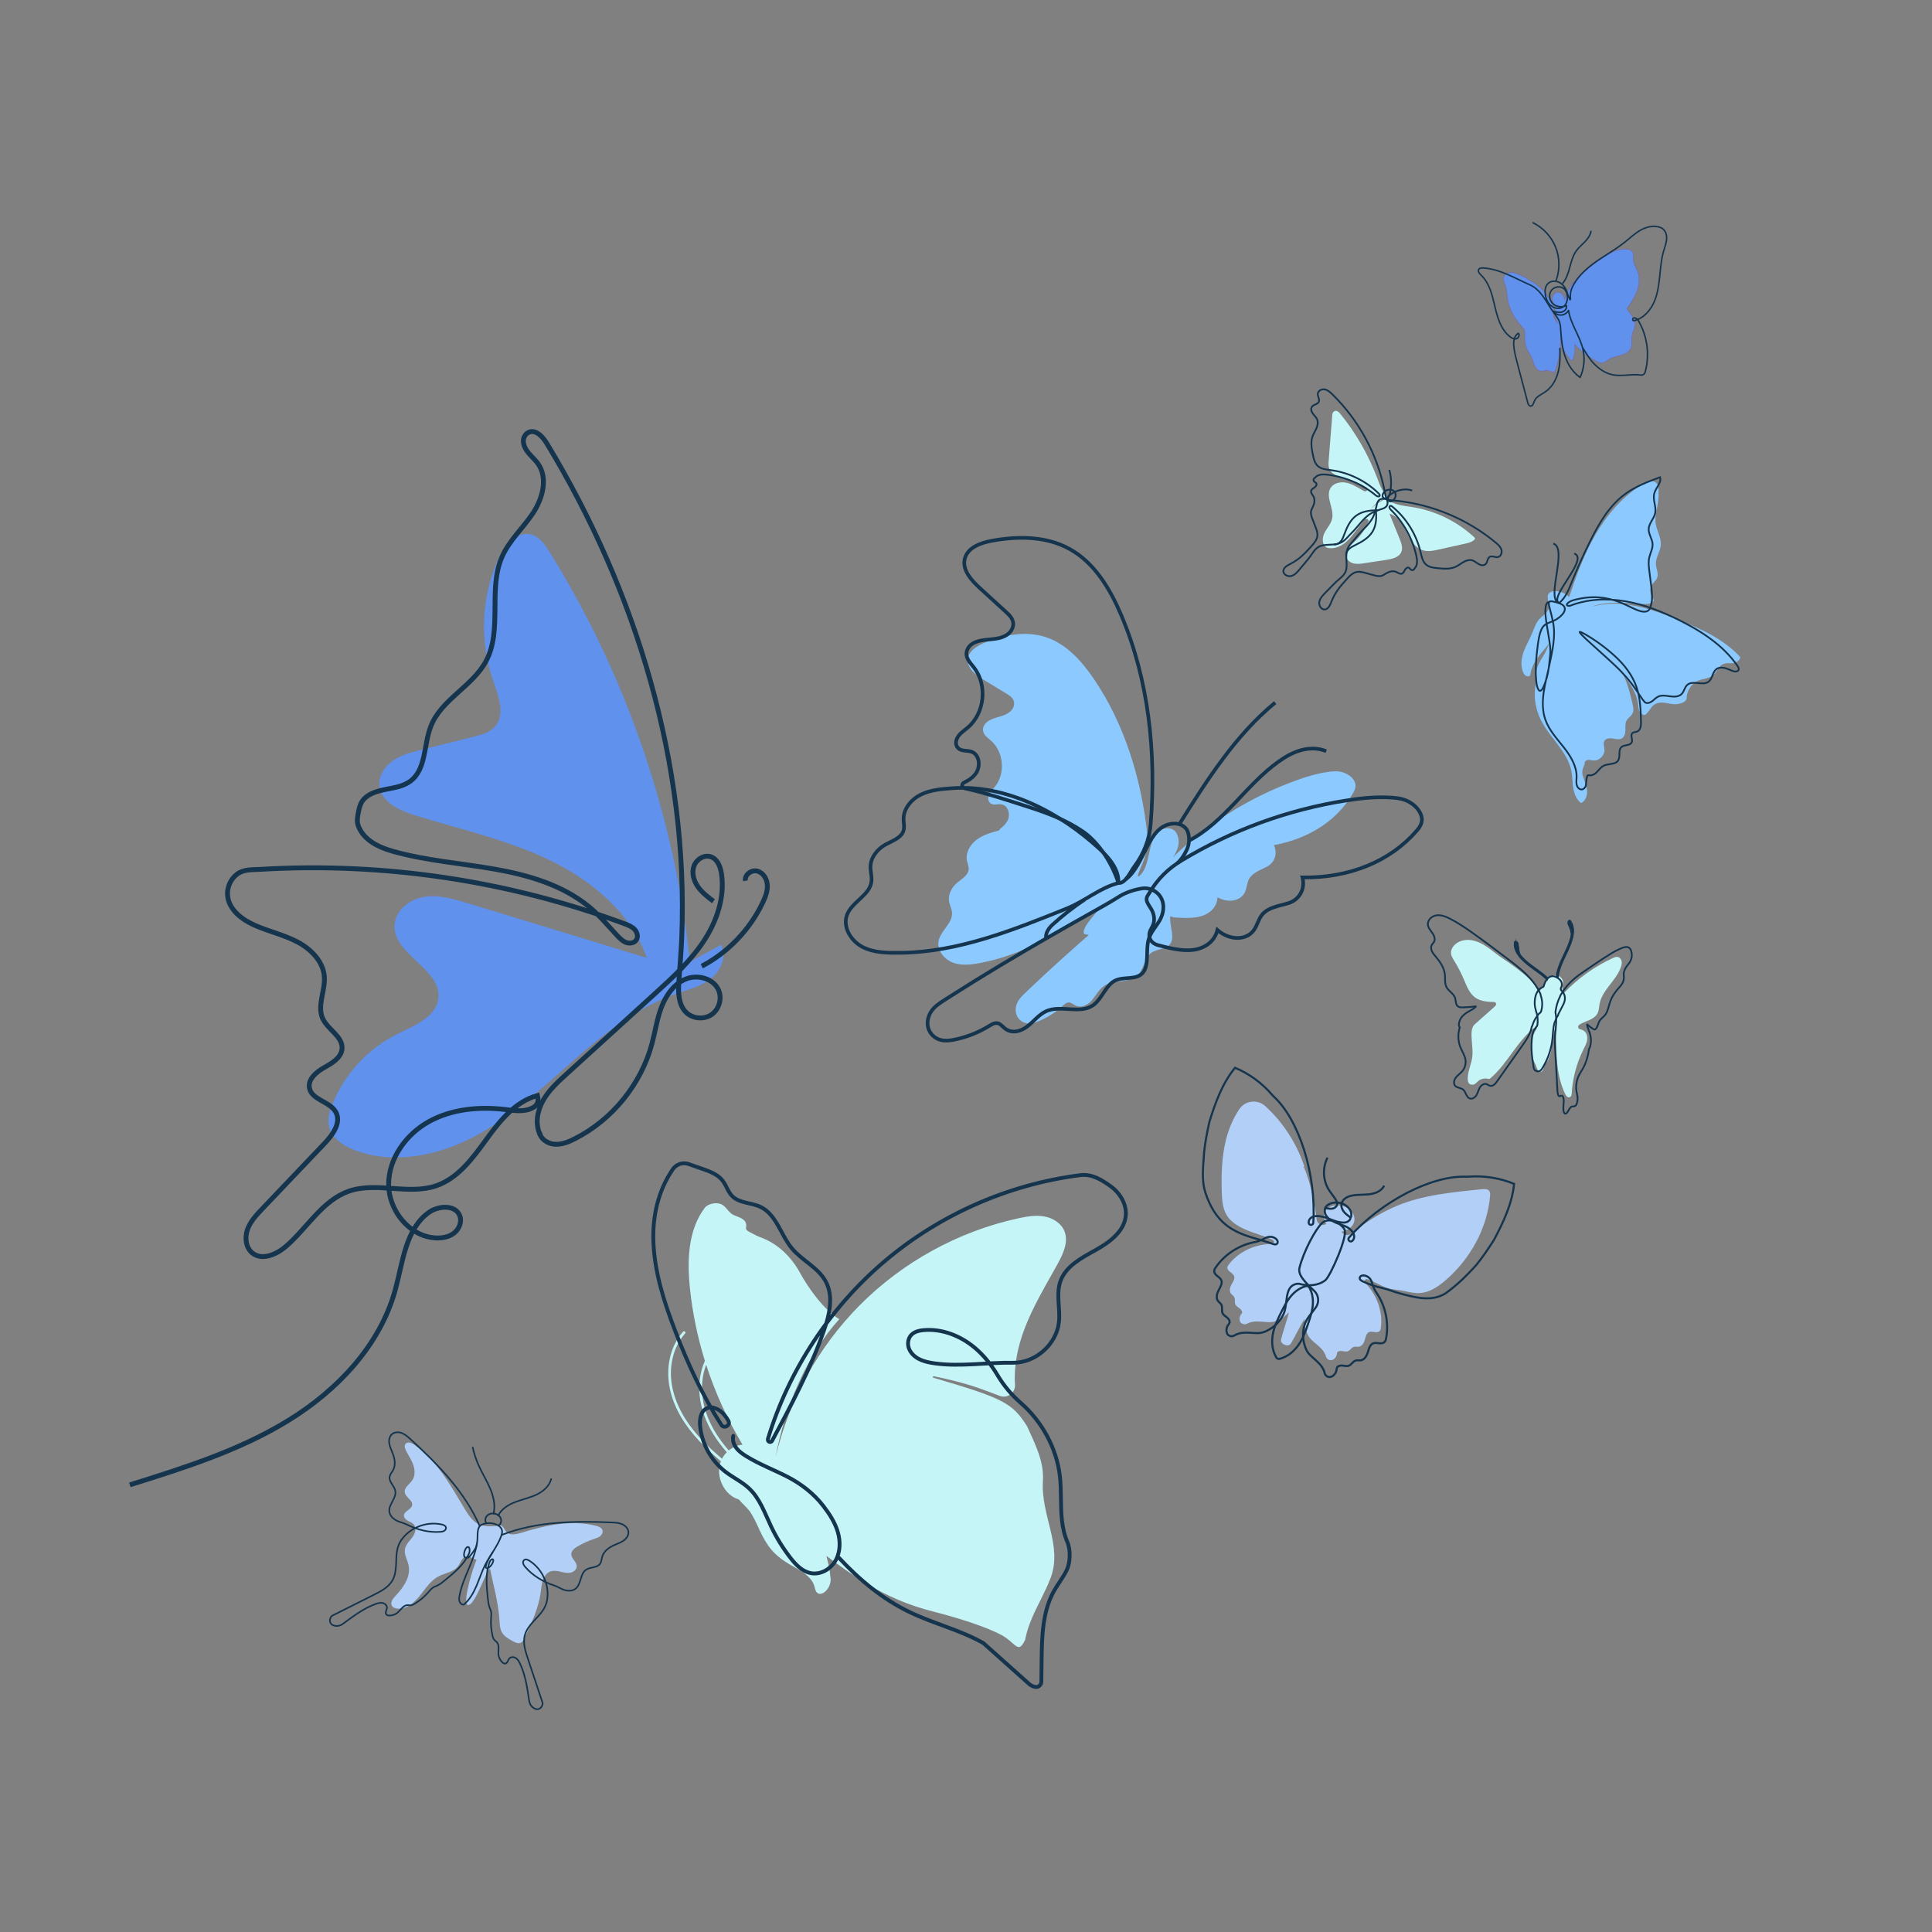 <?xml version="1.0" encoding="utf-8"?>
<!-- Generator: Adobe Illustrator 16.0.0, SVG Export Plug-In . SVG Version: 6.00 Build 0)  -->
<!DOCTYPE svg PUBLIC "-//W3C//DTD SVG 1.1//EN" "http://www.w3.org/Graphics/SVG/1.1/DTD/svg11.dtd">
<svg version="1.1" xmlns="http://www.w3.org/2000/svg" xmlns:xlink="http://www.w3.org/1999/xlink" x="0px" y="0px" width="1200px"
	 height="1200px" viewBox="0 0 1200 1200" enable-background="new 0 0 1200 1200" xml:space="preserve">
<rect x="0" y="0" width="1200" height="1200" fill="#808080" stroke="none"/>
<g id="Background">
</g>
<g id="Graphic_Elements">
	<g>
		<g>
			<path fill="#B2D0F7" d="M374.193,950.45c-0.502-1.625-2.366-2.344-4.016-2.757c-15.295-3.835-31.432-0.293-46.491,4.381
				c-3.118,0.969-7.036,1.789-9.217-0.641c-1.126-1.254-1.646-3.416-3.44-3.9c-0.07-0.019-0.143-0.037-0.215-0.057
				c-0.631-0.162-1.318-0.285-1.928-0.014c-0.244,0.109-0.481,0.243-0.715,0.388c-3.794,0.257-7.737,0.368-11.121-1.315
				c-3.723-1.854-6.113-5.552-8.267-9.109c-8.879-14.668-17.365-30.42-31.505-40.12c-1.643-1.127-4.135-2.059-5.388-0.509
				c-0.952,1.178-0.381,2.926,0.31,4.274c1.498,2.929,3.39,5.675,4.483,8.776c1.093,3.102,1.272,6.764-0.563,9.493
				c-1.733,2.579-5.237,4.605-4.709,7.669c0.536,3.105,5.169,4.84,4.546,7.93c-0.555,2.746-4.99,3.581-5.049,6.382
				c-0.03,1.464,1.248,2.614,2.537,3.31c1.289,0.694,2.752,1.199,3.683,2.33c1.823,2.219,0.689,5.61-1.026,7.912
				c-1.717,2.303-4.015,4.383-4.559,7.203c-0.664,3.447,1.507,6.741,2.229,10.177c1.471,6.998-3.155,13.761-8.091,18.937
				c-1.581,1.656-3.353,3.922-2.353,5.982c0.692,1.427,2.456,1.982,4.041,2.021c5.502,0.139,10.142-3.999,13.576-8.299
				c3.434-4.3,6.511-9.207,11.381-11.769c4.093-2.152,9.369-2.619,12.146-6.316c0.897-1.195,1.432-2.624,2.26-3.868
				c0.828-1.245,2.106-2.357,3.602-2.352c1.331,0.006,2.474,0.877,3.671,1.457c0.63,0.306,1.294,0.518,1.973,0.647
				c-2.203,5.808-4.075,11.778-5.387,17.845c-0.503,2.33-0.969,4.718-1.038,7.107c-0.022,0.802-0.167,2.814,0.861,3.164
				c4.751,1.613,13.132-26.174,14.019-21.979c2.23,10.561,5.245,21.229,5.831,32.007c0.13,2.396,0.286,4.886,1.452,6.982
				c1.478,2.658,4.305,4.224,6.989,5.652c1.497,0.797,3.293,1.604,4.813,0.852c1.067-0.528,1.651-1.68,2.164-2.754
				c4.383-9.196,8.822-18.58,10.184-28.675c0.339-2.513,0.489-5.079,1.327-7.472s2.514-4.653,4.924-5.441
				c1.947-0.637,4.066-0.235,6.061,0.235c1.994,0.47,4.053,1.009,6.065,0.628c2.014-0.381,3.964-1.999,3.962-4.047
				c-0.003-2.773-3.354-4.68-3.356-7.453c-0.002-2.127,1.951-3.682,3.776-4.773c3.209-1.919,6.631-3.48,10.184-4.646
				c1.358-0.445,2.771-0.851,3.897-1.73S374.615,951.816,374.193,950.45z"/>
			<g>
				<g>
					<g>
						<path fill="none" stroke="#15344D" stroke-width="0.987" stroke-linecap="round" stroke-miterlimit="10" d="M311.605,953.377
							c21.539-8.443,45.334-8.756,68.446-7.75c2.186,0.096,4.428,0.215,6.428,1.1c2,0.886,3.732,2.717,3.852,4.9
							c0.114,2.083-1.249,4.006-2.941,5.226c-1.692,1.219-3.703,1.893-5.615,2.727c-3.301,1.439-6.604,3.685-7.662,7.126
							c-0.479,1.561-0.485,3.322-1.449,4.64c-1.881,2.567-6.005,1.851-8.64,3.635c-3.796,2.569-2.927,8.985-6.551,11.792
							c-1.675,1.296-3.997,1.494-6.061,1.021c-1.445-0.331-2.796-0.953-4.106-1.657c-1.036-0.557-2.108-1.049-3.227-1.415
							c-6.702-2.195-13.175-6.048-17.751-11.347c-0.718-0.83-1.425-1.739-1.437-2.897c-0.007-0.579,0.22-1.154,0.671-1.519
							c0.951-0.768,2.229-0.219,3.203,0.396c7.277,4.581,11.78,13.25,11.343,21.839c-0.162,3.189-0.914,5.857-2.611,8.563
							c-1.698,2.705-4.014,4.953-6.164,7.313c-2.15,2.361-4.195,4.935-5.167,7.977c-1.707,5.346,0.23,10.727,2.002,16.051
							c2.922,8.779,5.844,17.558,8.766,26.337c0.341,1.024-0.154,2.156-0.838,3.034c-0.516,0.663-1.619,1.216-2.459,1.174
							c-0.812-0.04-1.586-0.371-2.264-0.818c-1.459-0.963-2.406-2.531-2.665-4.26c-1.181-7.874-2.292-15.93-5.669-23.157
							c-0.673-1.439-1.486-2.901-2.894-3.692c-0.693-0.39-1.506-0.541-2.29-0.406c-1.966,0.339-2.052,2.026-2.88,3.21
							c-0.587,0.84-1.74,1.002-2.534,0.354c-1.606-1.313-2.671-3.285-2.849-5.355c-0.228-2.664,0.77-5.839-1.149-7.701
							c-0.376-0.365-0.837-0.636-1.21-1.005c-0.755-0.749-1.075-1.821-1.322-2.855c-0.861-3.604-1.165-7.343-0.899-11.039
							c0.101-1.384,0.277-2.796-0.054-4.143c-0.205-0.837-0.6-1.613-0.9-2.421c-0.663-1.781-0.869-3.695-1.069-5.586
							c-0.793-7.497-1.551-15.309,1.059-22.381c0.271-0.734,0.636-1.367,1.296-1.786c0.194-0.124,0.428-0.229,0.65-0.168
							c0.452,0.122,0.477,0.756,0.359,1.209c-0.418,1.61-1.412,3.063-2.761,4.036c-0.49,0.354-1.223,0.625-1.647,0.195
							c-0.322-0.326-0.254-0.859-0.149-1.305c0.679-2.875,2.577-5.858,4.123-8.315"/>
						<path fill="none" stroke="#15344D" stroke-width="0.987" stroke-linecap="round" stroke-miterlimit="10" d="M297.891,947.705
							c-9.284-21.19-25.906-38.219-42.979-53.831c-1.613-1.476-3.285-2.976-5.326-3.761c-2.041-0.787-4.562-0.714-6.188,0.748
							c-1.551,1.394-1.944,3.718-1.607,5.776c0.337,2.058,1.284,3.955,2.049,5.896c1.32,3.351,2.072,7.273,0.391,10.457
							c-0.762,1.443-2.003,2.695-2.251,4.308c-0.481,3.146,2.943,5.552,3.549,8.677c0.872,4.499-4.275,8.427-3.691,12.973
							c0.27,2.101,1.773,3.881,3.569,5.004c1.257,0.786,2.651,1.3,4.077,1.727c1.127,0.338,2.232,0.748,3.283,1.278
							c6.295,3.179,13.599,5.023,20.58,4.506c1.095-0.081,2.237-0.226,3.063-1.036c0.414-0.406,0.66-0.974,0.598-1.55
							c-0.131-1.215-1.423-1.729-2.546-1.982c-8.389-1.897-17.698,1.06-23.455,7.448c-2.138,2.372-3.49,4.792-4.199,7.906
							c-0.709,3.113-0.657,6.341-0.803,9.53c-0.146,3.19-0.516,6.456-1.976,9.296c-2.567,4.99-7.739,7.431-12.755,9.948
							c-8.269,4.151-16.538,8.302-24.807,12.452c-0.965,0.484-1.414,1.635-1.551,2.74c-0.103,0.834,0.288,2.004,0.912,2.568
							c0.603,0.545,1.385,0.856,2.181,1.019c1.712,0.35,3.491-0.092,4.895-1.133c6.398-4.74,12.875-9.657,20.369-12.389
							c1.494-0.544,3.102-1.005,4.657-0.57c0.766,0.214,1.448,0.682,1.907,1.33c1.153,1.628,0.022,2.884-0.228,4.306
							c-0.178,1.01,0.524,1.939,1.544,2.041c2.064,0.205,4.211-0.438,5.799-1.779c2.043-1.725,3.579-4.677,6.253-4.64
							c0.524,0.007,1.042,0.142,1.566,0.143c1.063,0.004,2.048-0.529,2.953-1.087c3.156-1.943,6.011-4.374,8.434-7.18
							c0.907-1.049,1.778-2.174,2.965-2.895c0.736-0.446,1.563-0.718,2.347-1.077c1.728-0.792,3.225-2.002,4.702-3.198
							c5.857-4.747,11.911-9.742,15.06-16.592c0.461-1.004,0.594-2.111,0.373-3.193c-0.07-0.348-0.198-0.716-0.494-0.911
							c-0.329-0.218-0.785-0.152-1.113,0.064c-0.329,0.217-0.555,0.558-0.746,0.901c-0.529,0.947-0.879,1.996-1.023,3.071
							c-0.124,0.912-0.013,2.009,0.775,2.483c0.56,0.338,1.302,0.23,1.865-0.102s0.985-0.854,1.391-1.367
							c1.748-2.218,3.704-4.557,3.99-7.366"/>
						<path fill="none" stroke="#15344D" stroke-width="0.987" stroke-miterlimit="10" d="M288.078,996.669
							c3.616-3.044,5.998-7.3,7.861-11.644s3.292-8.879,5.43-13.095c3.098-6.11,7.652-11.488,9.962-17.938
							c0.372-1.039,0.688-2.145,0.511-3.234c-0.314-1.938-2.103-3.314-3.941-4.006c-2.75-1.033-5.9-0.954-8.596,0.215
							c-3.434,1.489-2.403,6.679-2.868,10.393c-1.477,11.782-8.863,22.095-11.036,33.77c-0.221,1.186-0.383,2.437,0.007,3.579
							C285.798,995.85,286.879,996.805,288.078,996.669z"/>
						<path fill="none" stroke="#15344D" stroke-width="0.987" stroke-linecap="round" stroke-miterlimit="10" d="M301.886,945.813
							c-0.838-1.408-0.421-3.355,0.762-4.489c1.184-1.134,2.972-1.496,4.58-1.181c1.614,0.317,3.143,1.346,3.774,2.864
							c0.633,1.519,0.171,3.5-1.228,4.366"/>
						<path fill="none" stroke="#15344D" stroke-width="0.987" stroke-linecap="round" stroke-miterlimit="10" d="M309.454,941.299
							c2.076-4.116,6.314-6.708,10.619-8.359c4.306-1.651,8.881-2.586,13.056-4.545c4.174-1.958,8.073-5.238,9.213-9.705"/>
						<path fill="none" stroke="#15344D" stroke-width="0.987" stroke-linecap="round" stroke-miterlimit="10" d="M306.563,940.168
							c1.229-5.149-0.01-10.597-2.059-15.478s-4.889-9.392-7.075-14.212c-1.658-3.656-2.936-7.485-3.806-11.405"/>
					</g>
				</g>
			</g>
		</g>
		<g>
			<path fill="#C5F5F7" d="M656.965,784.943c3.472-6.295,6.882-13.76,4.115-20.396c-2.062-4.946-7.235-8.063-12.512-8.992
				c-5.277-0.931-10.693-0.008-15.931,1.127c-37.246,8.067-72.034,27.157-98.846,54.239c-25.487,25.744-43.658,58.627-52.003,93.874
				c5.631-30.754,19.499-63.437,39.512-85.431c-9.42-5.548-19.297-19.41-24.532-29.008c-5.359-9.824-13.902-18.119-24.498-21.861
				c-1.489-0.525-3.794-1.66-5.155-2.462c-2.016-1.186-4.157-1.667-3.7-3.813c0.302-1.412,0.025-2.911-0.954-3.973
				c-2.188-2.374-5.533-2.559-8.016-4.317c-2.374-1.682-3.731-4.646-6.351-5.913c-3.011-1.456-8.355-0.472-10.365,2.201
				c-10.457,13.91-11.004,32.813-9.184,50.12c1.603,15.236,4.733,30.303,9.279,44.932c-2.986,6.692-3.978,14.213-3.26,21.502
				c0.843,8.552,4.022,16.712,8.497,24.004c2.444,3.984,5.282,7.717,8.357,11.234c-1.156,1.164-2.164,2.515-2.953,4.027
				c-8.646-7.318-16.873-15.29-22.906-24.937c-6.345-10.145-10.211-22.211-8.41-34.243c1.021-6.822,3.753-13.396,8.347-18.589
				c0.714-0.807-0.488-1.973-1.203-1.164c-8.457,9.56-10.801,23.093-8.256,35.356c2.559,12.327,9.601,23.23,18.059,32.355
				c4.249,4.585,8.893,8.777,13.671,12.803c-3.735,9.548,2.227,21.197,11.113,23.713c2.229,2.627,4.809,4.775,6.882,7.451
				c0.472,0.609,2.152,3.513,2.972,5.106c1.097,2.134,2.059,4.317,3.038,6.447c2.08,4.524,4.281,8.474,7.134,11.93
				c5.389,6.53,12.263,9.684,18.082,13.197c2.063,1.246,4.048,2.682,5.964,4.759c1.637,1.775,2.682,3.744,3.266,6.414
				c1.715,7.844,11.01,0.456,9.569-7.132c-0.008-0.038-0.015-0.076-0.022-0.114c-0.138-0.703-0.202-1.453-0.226-2.226
				c-0.012-0.347-0.047-0.698-0.112-1.056c-0.594-3.436-1.306-6.646-2.101-9.687c7.438,5.706,15.855,11.596,24.864,17.129
				c12.759,7.837,26.65,13.676,41.167,17.345c22.734,5.746,39.797,12.316,45.334,16.273c6.739,4.816,8.124,9.643,12.039,1.344l0,0
				c0.761-4.125,2.065-8.194,3.643-12.063c3.612-8.862,8.616-17.113,12.064-26.04c7.878-20.391-6.063-38.845-4.653-60.659
				c0.766-11.87-4.78-22.689-9.771-33.728c-0.013-0.023-0.025-0.047-0.038-0.07c-9.183-14.673-15.152-17.599-58.213-30.209
				c-0.598-0.175-0.381-1.07,0.229-0.946c7.584,1.544,18.503,4.072,28.261,7.483c4.831,1.688,9.172,3.426,12.815,4.764
				c4.762,1.748,9.717-2.012,9.367-7.072c-0.803-11.632,1.717-23.521,5.866-34.506C641.665,811.27,649.635,798.234,656.965,784.943z
				 M452.652,900.889c-5.351-6.11-9.986-12.971-13.001-20.539c-3.116-7.823-4.453-16.392-3.135-24.755
				c0.426-2.7,1.131-5.34,2.108-7.876c5.593,17.331,13.183,34.014,22.587,49.606C458.213,897.539,455.176,898.809,452.652,900.889z
				 M479.819,918.469c0.021-0.195,0.04-0.391,0.062-0.588c0.005,0.218,0.015,0.435,0.024,0.651
				C479.877,918.512,479.848,918.49,479.819,918.469z"/>
			<g>
				<g>
					<path fill="none" stroke="#15344D" stroke-width="2.374" stroke-linecap="round" stroke-miterlimit="10" d="M521.016,967.485
						c12.809,13.781,27.141,25.741,44.092,33.881c14.916,7.163,31.33,11.052,45.72,19.222l28.842,25.765
						c1.312,0.806,2.748,1.612,4.295,1.455c1.539-0.157,2.807-1.626,2.827-3.173l0.178-13.846
						c0.188-14.579,0.551-29.853,7.667-42.578c2.459-4.397,5.666-8.361,7.878-12.887c2.313-4.732,2.539-12.661,0.455-17.498
						c-1.96-4.549-3.004-9.587-3.482-14.534c-0.843-8.729-0.182-17.56-1.158-26.274c-1.951-17.414-11.089-34.137-24.384-45.708
						c-5.634-4.903-10.474-10.633-14.292-17.052c-3.866-6.501-8.586-12.46-14.382-17.288c-8.8-7.33-20.284-11.855-31.688-10.79
						c-3.73,0.349-7.738,1.455-9.152,5.641c-0.911,2.698-0.326,5.664,1.315,7.99c3.448,4.884,9.383,6.242,14.997,7.021
						c15.742,2.183,32.477-0.685,48.367-0.415c13.917,0.236,27.042-11.295,28.599-25.127c0.955-8.483-1.906-17.396,0.92-25.451
						c3.289-9.374,13.054-14.514,21.74-19.334s17.979-11.576,18.862-21.471c0.642-7.178-3.655-14.14-9.518-18.329
						c-5.863-4.189-11.696-7.692-18.845-6.782c-44.479,5.662-87.205,24.473-121.417,53.456
						c-34.045,28.842-59.538,67.653-72.493,110.35c-0.111,0.368-0.078,0.767,0.093,1.111l0.017,0.032
						c0.502,1.015,1.94,1.039,2.477,0.042c11.877-22.081,23.667-44.317,32.014-67.95c3.552-10.057,6.363-21.611,1.322-31.011
						c-4.655-8.681-14.701-12.974-20.998-20.55c-7-8.42-9.669-21.102-19.563-25.792c-5.739-2.721-13.14-2.209-17.587-6.742
						c-2.633-2.684-3.602-6.596-5.91-9.563c-3.024-3.888-7.937-5.697-12.586-7.324l-8.484-2.969
						c-3.656-1.279-7.706,0.07-9.894,3.268c-9.146,13.37-12.764,29.431-11.992,45.921c0.878,18.739,6.74,36.878,13.482,54.385
						c7.807,20.27,16.929,40.169,28.669,58.403c1.753,2.722,5.941,0.25,4.36-2.574c-0.768-1.37-1.664-2.66-2.682-3.834
						c-2.674-3.085-7.021-5.594-10.716-3.859c-3.807,1.785-4.56,6.869-4.144,11.053c1.105,11.118,6.998,21.678,15.88,28.457
						c4.759,3.632,10.313,6.22,14.658,10.339c6.632,6.287,9.677,15.336,13.601,23.589c3.26,6.856,7.263,13.36,11.915,19.359
						c3.344,4.313,7.432,8.604,12.797,9.599c6.031,1.117,12.322-2.545,15.325-7.894c3.002-5.349,3.069-11.985,1.307-17.86
						c-1.761-5.876-5.192-11.107-8.927-15.973c-5.835-7.603-13.766-13.768-22.291-18.143c-8.525-4.377-17.563-7.785-25.704-12.84
						c-2.253-1.399-4.47-2.958-6.067-5.074c-1.6-2.115-2.515-4.887-1.883-7.462"/>
				</g>
			</g>
		</g>
		<g>
			<path fill="#5F91ED" stroke="#806A99" stroke-width="0.393" stroke-miterlimit="10" d="M935.492,170.069
				c1.762-1.159,3.908-0.969,6.025-0.321c3.092,0.944,6.209,2.821,9.307,4.688c2.289,1.379,4.604,2.78,6.782,5.021
				c2.45,2.521,4.626,6.002,6.722,9.518c0.453,0.76,0.555,1.601,0.551,2.532c-0.004,0.933-0.189,1.76-0.172,2.701
				c0.029,1.558,0.624,3.229,1.37,4.493c0.528,0.895,0.874,1.307,1.341,1.794c-0.626-1.551-1.346-3.075-1.54-4.729
				c-0.202-1.721,0.181-3.494-0.218-5.18c-0.349-1.474-1.275-2.779-1.492-4.278c-0.264-1.837,0.691-3.791,2.305-4.71l0.976-0.217
				c1.851,0.145,3.547,1.506,4.089,3.281c0.115,0.377,0.18,0.762,0.221,1.152c1.252-3.365,2.722-6.652,4.846-9.533
				c2.406-3.266,5.563-5.889,8.686-8.477c4.229-3.504,8.485-7.027,13.266-9.73c3.274-1.852,6.877-3.326,10.639-3.4
				c1.143-0.021,2.316,0.094,3.346,0.591s1.898,1.429,2.087,2.557c0.135,0.802-0.076,1.616-0.131,2.427
				c-0.213,3.149,1.876,5.932,2.88,8.924c1.303,3.888,0.738,8.207-0.74,12.031c-1.477,3.824-3.811,7.247-6.123,10.632
				c1.372,1.284,2.367,3.356,3.423,4.912c1.055,1.556,1.767,3.414,1.63,5.288c-0.166,2.263-1.522,4.276-1.906,6.513
				c-0.433,2.526,0.39,5.25-0.59,7.618c-0.993,2.408-3.573,3.75-6.071,4.487c-2.499,0.736-5.161,1.092-7.398,2.427
				c-1.577,0.941-3.018,2.39-4.854,2.448c-1.297,0.042-2.496-0.637-3.607-1.309c-4.409-2.668-8.713-5.602-12.259-9.343
				c-0.241-0.254-0.479-0.514-0.712-0.777c0.266,2.84-0.035,5.729-0.852,8.465c-0.751,2.518-1.738,1.08-2.247,0.502
				c-2.313-2.629-4.079-5.754-4.952-9.145c-0.41-1.59-0.637-3.221-0.844-4.854c0.137,2.377,0.086,4.709-0.112,6.913
				c-0.417,4.626-1.447,8.752-2.614,12.665c-0.293,0.985-0.626,2.006-1.238,2.391c-0.868,0.545-2.007-0.326-3.043-0.685
				c-1.469-0.507-2.816,0.033-4.211,0.166s-3.025-0.269-4.271-2.177c-1.226-1.876-1.735-4.67-2.761-6.87
				c-0.907-1.948-2.191-3.371-3.007-5.415c-0.675-1.693-0.953-3.648-0.974-5.435c-0.017-1.458-0.164-3.221-0.102-4.71
				c0.027-0.643-0.202-1.269-0.635-1.745c-1.938-2.134-3.867-4.346-5.588-7.073c-1.932-3.063-3.604-6.883-4.271-10.912
				c-0.514-3.102-0.456-6.363-1.583-9.213c-0.291-0.734-0.654-1.42-0.854-2.207c-0.281-1.107-0.185-2.256,0.129-3.053
				S934.957,170.422,935.492,170.069z"/>
			<g>
				<g>
					<g>
						
							<path fill="none" stroke="#15344D" stroke-width="0.91" stroke-linecap="round" stroke-linejoin="round" stroke-miterlimit="10" d="
							M982.905,215.809c2.352,3.57,4.103,6.919,7.063,10.002c2.961,3.084,6.581,5.662,10.715,6.75
							c6.027,1.588,12.352-0.471,18.434,0.401c1.207,0.173,2.358-0.564,2.686-1.739c3.002-10.804,1.397-22.838-4.414-32.439
							c-0.52-0.852-2.671-2.141-3.211-0.711c-0.541,1.43,1.202,1.06,1.202,1.06c5.159-1.484,9.213-5.739,11.563-10.581
							c2.401-4.948,3.252-10.492,3.833-15.961c0.581-5.47,0.931-11.006,2.435-16.297c0.774-2.726,1.859-5.413,1.966-8.245
							s-1.033-5.577-3.649-6.666c-3.946-1.642-8.564-0.622-12.307,1.44c-3.743,2.063-6.858,5.072-10.207,7.728
							c-6.305,4.997-13.493,8.771-19.919,13.61c-5.023,3.784-9.688,8.438-12.431,14.016c-1.101,2.238-1.489,4.74-1.251,7.222
							c0.034,0.36,0.002,0.61-0.11,0.742c-0.283,0.328-0.668-1.323-0.904-1.687c-0.284-0.438-0.407-0.758-0.514-1.178
							c-0.715-2.828-2.046-5.649-4.428-7.333c-2.383-1.684-5.987-1.856-8.046,0.21c-1.72,1.727-1.952,4.453-1.569,6.859
							c0.428,2.688,1.578,5.378,3.729,7.048s5.422,2.043,7.578,0.38c1.813-1.398,2.485-3.878,2.356-6.164
							c-0.101-1.787-0.677-3.632-1.994-4.845c-2.215-2.039-6.17-1.477-7.943,0.957c-1.772,2.434-1.259,6.146,0.927,8.218
							c2.185,2.071,5.694,2.458,8.42,1.177c0.521,1.727-0.986,3.534-2.725,4.015s-3.582,0.014-5.324-0.453
							c1.078,1.533,2.977,2.451,4.848,2.342c1.87-0.109,3.649-1.242,4.541-2.891c1.277,8.572,7.088,15.857,8.974,24.316
							c1.285,5.764,0.644,11.941-1.801,17.317c-4.392-3.054-7.438-7.769-9.234-12.807s-2.428-10.416-2.733-15.756
							c-0.114-1.998-0.191-4.032-0.854-5.92c-0.843-2.395-2.558-4.359-4.045-6.417c-2.155-2.981-3.885-6.253-6.017-9.252
							c-2.132-3-4.76-5.786-8.126-7.272c-9.706-4.286-18.521-9.823-29.105-10.56c-1.049-0.072-2.313-0.01-2.854,0.893
							c-0.74,1.233,0.528,2.651,1.565,3.648c5.121,4.926,6.82,12.314,8.435,19.234c1.614,6.919,3.687,14.303,9.216,18.766
							c1.157,0.935,2.619,1.746,4.068,1.411c1.448-0.335,2.41-2.388,1.303-3.381c-2.765,1.558-3.131,5.373-2.762,8.524
							c0.416,3.555,1.336,7.029,2.254,10.49c2.113,7.976,4.228,15.951,6.342,23.927c0.258,0.972,0.722,2.132,1.721,2.242
							c1.433,0.157,1.909-1.799,2.443-3.137c1.104-2.77,4.246-3.985,6.714-5.659c4.108-2.786,6.732-7.383,7.995-12.184
							s1.288-9.836,1.089-14.795"/>
						
							<path fill="none" stroke="#15344D" stroke-width="0.91" stroke-linecap="round" stroke-linejoin="round" stroke-miterlimit="10" d="
							M966.581,174.022c2.372-6.602,2.228-14.072-0.398-20.577c-2.626-6.504-7.708-11.982-13.998-15.088"/>
						
							<path fill="none" stroke="#15344D" stroke-width="0.91" stroke-linecap="round" stroke-linejoin="round" stroke-miterlimit="10" d="
							M970.767,175.822c4.574-5.714,4.092-14.208,8.384-20.137c1.491-2.059,3.48-3.691,5.247-5.52
							c1.766-1.828,3.368-3.979,3.769-6.489"/>
					</g>
				</g>
			</g>
		</g>
		<g>
			<path fill="#5F91ED" d="M428.501,597.472c-9.306-90.028-39.372-177.846-87.197-254.686c-2.805-4.507-6.115-9.318-11.229-10.737
				c-8.976-2.49-16.748,6.695-20.57,15.189c-10.596,23.54-11.766,51.168-3.197,75.52c3.361,9.555,7.782,21.307,0.928,28.762
				c-3.243,3.527-8.17,4.851-12.818,6.013c-10.95,2.737-21.899,5.475-32.849,8.212c-6.048,1.512-12.238,3.087-17.384,6.605
				s-9.113,9.443-8.532,15.649c0.937,10.015,12.104,15.277,21.707,18.272c28.084,8.76,57.122,15.1,83.652,27.813
				c26.529,12.713,51.012,33.088,60.714,60.861c-37.067-11.314-74.136-22.629-111.203-33.943
				c-8.807-2.688-17.993-5.406-27.084-3.942c-9.092,1.465-18,8.468-18.397,17.667c-0.792,18.299,29.272,27.145,27.204,45.344
				c-1.329,11.699-14.839,16.919-25.396,22.135c-18.366,9.075-33.148,25.181-40.619,44.257c-1.564,3.994-2.835,8.31-2.073,12.53
				c1.365,7.579,8.738,12.522,15.926,15.287c23.978,9.227,51.555,3.722,74.295-8.234c22.74-11.957,41.732-29.784,61.069-46.7
				c19.337-16.917,39.846-33.436,64.095-41.923c7.552-2.644,15.596-4.581,21.901-9.506c6.305-4.924,10.288-14.067,6.443-21.084"/>
			<g>
				<g>
					<g>
						<path fill="none" stroke="#15344D" stroke-width="3.004" stroke-miterlimit="10" d="M334.99,703.115
							c0.696,4.332,5.162,7.285,9.538,7.596c4.376,0.312,8.626-1.435,12.538-3.421c23.257-11.81,41.106-33.811,47.869-59.003
							c2.048-7.629,3.135-15.542,5.974-22.914c2.84-7.371,7.829-14.401,15.169-17.324c7.339-2.922,17.129-0.314,20.254,6.94
							c2.275,5.28,0.289,12.048-4.479,15.261s-11.786,2.513-15.826-1.578c-4.704-4.766-4.823-12.284-4.379-18.965
							c0.616-9.252,1.424-17.953,1.794-27.218c4.305-107.458-28.081-215.285-83.899-307.209c-2.593-4.27-7.267-9.162-11.729-6.443
							c-2.159,1.315-3.101,3.93-2.628,6.413c1.077,5.654,5.958,8.5,8.975,12.766c6.358,8.988,2.886,21.705-3.229,30.861
							c-6.115,9.155-14.62,16.794-19.069,26.865c-8.924,20.199,0.429,45.392-9.964,64.876
							c-8.361,15.675-27.694,23.785-34.235,40.303c-4.594,11.6-2.797,26.889-12.829,34.307c-4.148,3.067-9.46,3.949-14.525,4.925
							c-1.038,0.2-2.074,0.41-3.103,0.653c-3.87,0.911-7.858,2.272-10.774,5.095c-2.799,2.707-3.421,6.364-4.097,10.035
							c-0.461,2.508-0.666,4.922,0.313,7.336c3.62,8.923,12.856,13.097,21.602,15.556c20.489,5.76,41.894,7.294,62.857,10.973
							s42.199,9.853,58.671,23.331c6.529,5.343,11.683,11.662,17.445,17.822c1.617,1.729,3.31,3.51,5.512,4.376
							s5.068,0.532,6.432-1.402c1.394-1.978,0.675-4.864-0.976-6.634c-1.651-1.769-3.999-2.683-6.267-3.526
							c-71.899-26.747-149.396-38.343-225.977-33.813c-5.147,0.305-10.475-0.14-14.613,2.938c-4.14,3.076-6.488,8.406-5.966,13.537
							c0.872,8.576,8.778,14.679,16.652,18.19c8.7,3.88,18.165,5.953,26.604,10.372c8.438,4.419,16.106,12.07,16.823,21.568
							c0.668,8.861-4.716,18.236-0.918,26.271c3.22,6.811,12.469,11.004,11.921,18.518c-0.407,5.598-6.153,8.976-11.049,11.722
							c-4.896,2.745-10.27,7.223-9.201,12.732c1.445,7.456,12.726,8.282,16.377,14.941c3.563,6.498-1.908,14.104-7.018,19.473
							c-12.855,13.505-25.711,27.009-38.565,40.514c-3.692,3.878-7.483,7.914-9.284,12.957c-1.802,5.042-1.067,11.403,3.16,14.689
							c6.069,4.719,14.983,0.758,20.798-4.271c13.24-11.452,22.57-28.551,39.118-34.263c17.173-5.928,36.802,2.532,54.011-3.292
							c13.577-4.595,22.7-17.012,31.123-28.609s18.072-23.787,31.92-27.489c1.2,4.742-0.726,7.147-5.388,8.628
							c-4.663,1.479-9.695,0.635-14.555,0.064c-16.129-1.893-33.129-0.4-47.356,7.428c-14.229,7.828-25.134,22.797-25.146,39.036
							s12.847,32.361,29.06,33.29c4.053,0.232,8.325-0.503,11.535-2.986c3.21-2.484,5.041-6.99,3.588-10.78
							c-2.691-7.021-13.295-6.389-19.371-1.96c-14.394,10.489-15.979,30.779-20.688,47.955c-9.43,34.386-35.724,62.184-66.06,80.919
							s-64.77,29.567-98.797,40.217"/>
						<path fill="none" stroke="#15344D" stroke-width="3.004" stroke-miterlimit="10" d="M335.493,704.824
							c-3.231-6.643-1.834-14.79,1.78-21.232c3.614-6.441,9.174-11.531,14.638-16.502c18.193-16.551,36.388-33.102,54.581-49.653
							c11.001-10.009,22.12-20.151,30.365-32.529c8.246-12.378,13.454-27.421,11.271-42.133c-0.631-4.256-2.348-8.974-6.362-10.522
							c-4.188-1.615-9.175,1.383-10.715,5.6c-1.54,4.216-0.225,9.051,2.32,12.748s6.181,6.479,9.754,9.195"/>
						<path fill="none" stroke="#15344D" stroke-width="3.004" stroke-miterlimit="10" d="M435.878,600.139
							c16.47-8.69,30-22.842,37.94-39.687c1.609-3.412,3.021-7.079,2.773-10.843c-0.246-3.765-2.572-7.627-6.228-8.557
							c-3.655-0.931-8.052,2.324-7.351,6.03"/>
					</g>
				</g>
			</g>
		</g>
		<g>
			<path fill="#C5F5F7" d="M915.572,333.608c-0.618-0.572-1.246-1.134-1.884-1.684c-2.568-2.216-5.292-4.251-8.142-6.091
				c-2.859-1.846-5.846-3.493-8.929-4.93c-3.071-1.43-6.238-2.649-9.472-3.644c-3.221-0.989-6.508-1.756-9.83-2.283
				c-5.586-0.886-11.689-1.293-15.979-5.026c-0.134-0.117-0.264-0.237-0.393-0.359c-3.553,2.066-7.334,3.574-9.63,7.135
				c0.05-0.116,0.107-0.231,0.179-0.348c2.387-3.965,6.477-5.568,10.309-7.797c-3.322-3.139-4.881-7.705-6.508-11.989
				c-5.428-14.285-13.178-27.722-22.851-39.617c-0.921-1.132-2.211-2.392-3.702-1.528c-0.721,0.417-1.161,1.188-1.227,2.022
				c-0.746,9.528-1.493,19.057-2.24,28.585c-0.134,1.705-0.258,3.479,0.365,5.086c1.487,3.832,6.243,4.96,10.208,6.045
				c4.483,1.226,8.799,3.088,12.786,5.5c1.506,0.911,0.237,3.166-1.318,2.343c-0.607-0.321-1.207-0.655-1.799-0.993
				c-3.087-1.757-6.201-3.658-9.684-4.285c-3.481-0.626-7.492,0.345-9.359,3.3c-3.439,5.442,2.271,12.661,0.961,18.99
				c-0.695,3.356-3.266,5.941-4.802,8.992c-1.535,3.052-1.554,7.59,1.541,9.155c3.57,0.959,7.409-0.256,10.383-2.372
				s5.239-5.052,7.46-7.944l5.24-6.824c1.074-1.399,2.999-0.564,2.781,0.915c-0.101,0.123-0.203,0.243-0.309,0.359
				c-0.025,0.124-0.064,0.252-0.122,0.384c-1.89,4.285-4.597,8.202-7.959,11.453c-1.502,1.452-3.147,2.795-4.298,4.54
				c-1.148,1.745-1.735,4.034-0.889,5.976c0.816,1.869,2.803,3.03,4.807,3.396c2.002,0.364,4.049,0.062,6.051-0.241
				c4.59-0.695,9.18-1.39,13.77-2.084c3.693-0.56,8.004-1.585,9.354-5.048c0.985-2.526-0.051-5.378-1.079-7.922
				c-2.115-5.229-4.229-10.46-6.344-15.689c5.109,1.364,8.111,6.554,10.502,11.277c2.391,4.725,5.284,9.939,10.352,11.46
				c3.122,0.938,6.447,0.239,9.604-0.463c5.567-1.239,11.135-2.479,16.703-3.717c0.412-0.092,0.823-0.188,1.232-0.293
				c1.592-0.414,3.269-0.995,4.408-2.227C916.442,334.453,916.188,334.179,915.572,333.608z"/>
			<g>
				<g>
					<g>
						<path fill="none" stroke="#15344D" stroke-width="1.081" stroke-miterlimit="10" d="M853.912,318.275
							c-1.759,6.613-7.641,10.414-11.849,15.811c-1.26,1.615-2.769,3.022-3.934,4.717c-1.042,1.517-1.67,3.184-1.848,5.016
							c-0.317,3.277,0.521,6.588-0.106,9.848c-0.75,3.898-4.447,5.792-7.225,8.628c-1.989,2.03-3.978,4.062-5.967,6.092
							c-1.553,1.585-3.181,3.313-3.555,5.501s1.199,4.828,3.412,4.657c2.237-0.173,3.311-2.743,4.124-4.834
							c0.948-2.436,2.189-4.756,3.671-6.909c1.73-2.518,3.781-4.796,5.825-7.066c1.767-1.963,3.73-4.04,6.329-4.508
							c1.746-0.314,3.525,0.154,5.237,0.619c1.997,0.542,3.994,1.084,5.991,1.626c1.813,0.493,3.739,0.643,5.328-0.36
							c1.16-0.732,2.333-1.472,3.633-1.912c1.299-0.441,2.756-0.561,4.029-0.049c1.244,0.5,2.476,1.596,3.737,1.139
							c0.984-0.356,1.4-1.48,1.919-2.391s1.633-1.773,2.524-1.224c0.393,0.242,0.601,0.695,0.941,1.007
							c0.826,0.758,2.165,0.458,2.471-0.62c1.961-1.885,1.711-5.054,1.128-7.71c-2.384-10.853-7.98-20.979-15.902-28.771
							c-0.663-0.651-1.278-1.905-0.448-2.322c0.493-0.247,1.061,0.116,1.485,0.467c8.598,7.106,14.802,17.061,17.396,27.91
							c0.701,2.936,1.289,6.185,3.604,8.123c1.908,1.598,4.549,1.908,7.025,2.152c3.786,0.373,7.78,0.714,11.239-0.869
							c1.725-0.79,3.208-2.016,4.857-2.95c1.65-0.936,3.613-1.581,5.437-1.06c1.472,0.421,2.628,1.533,3.951,2.302
							c1.324,0.77,3.145,1.14,4.291,0.126c1.34-1.186,1.079-3.663,2.626-4.561c1.493-0.866,3.39,0.465,5.082,0.117
							c1.863-0.384,2.728-2.757,2.182-4.58c-0.547-1.823-2.048-3.177-3.512-4.393c-17.576-14.608-39.576-23.82-62.317-26.093
							c-1.729-0.173-3.324-0.126-4.98-0.654c-1.656-0.527-3.618-0.863-5.008,0.182c-1.2,0.902-1.55,2.521-1.815,4
							C854.669,315.889,854.281,316.891,853.912,318.275z"/>
						<path fill="none" stroke="#15344D" stroke-width="1.081" stroke-miterlimit="10" d="M854.497,316.266
							c0.581,4.746,0.489,9.844-1.99,13.932c-2.352,3.876-6.488,6.268-10.552,8.278c-1.478,0.73-2.999,1.454-4.173,2.612
							c-1.173,1.158-1.951,2.863-1.554,4.463"/>
					</g>
					<g>
						<path fill="none" stroke="#15344D" stroke-width="1.081" stroke-miterlimit="10" d="M853.904,317.751
							c-6.397,2.426-9.578,8.665-14.516,13.402c-1.479,1.419-2.725,3.063-4.291,4.396c-1.402,1.191-2.996,1.986-4.8,2.351
							c-3.228,0.65-6.607,0.155-9.785,1.112c-3.802,1.145-5.308,5.015-7.846,8.068c-1.816,2.186-3.633,4.371-5.449,6.557
							c-1.419,1.707-2.972,3.504-5.109,4.1c-2.138,0.595-4.925-0.7-4.981-2.919c-0.057-2.243,2.391-3.573,4.387-4.597
							c2.326-1.192,4.508-2.663,6.498-4.357c2.327-1.979,4.385-4.252,6.435-6.517c1.772-1.958,3.638-4.124,3.837-6.757
							c0.134-1.769-0.514-3.491-1.15-5.146c-0.743-1.931-1.486-3.862-2.23-5.793c-0.675-1.754-1.021-3.654-0.185-5.338
							c0.61-1.229,1.226-2.472,1.53-3.809c0.306-1.338,0.276-2.799-0.363-4.014c-0.625-1.187-1.84-2.3-1.515-3.602
							c0.254-1.016,1.33-1.544,2.183-2.152c0.852-0.609,1.597-1.807,0.959-2.637c-0.281-0.365-0.753-0.527-1.098-0.834
							c-0.839-0.744-0.677-2.106,0.364-2.521c1.675-2.143,4.853-2.218,7.554-1.908c11.04,1.261,21.686,5.794,30.245,12.879
							c0.716,0.592,2.026,1.076,2.355,0.207c0.195-0.514-0.224-1.042-0.616-1.429c-7.947-7.827-18.483-12.981-29.541-14.452
							c-2.992-0.398-6.284-0.651-8.449-2.756c-1.783-1.734-2.362-4.329-2.858-6.768c-0.758-3.729-1.506-7.667-0.284-11.27
							c0.609-1.796,1.678-3.397,2.439-5.135c0.761-1.736,1.203-3.755,0.498-5.515c-0.57-1.421-1.794-2.458-2.694-3.696
							c-0.899-1.238-1.454-3.011-0.563-4.255c1.043-1.454,3.533-1.448,4.269-3.078c0.71-1.575-0.809-3.325-0.636-5.044
							c0.191-1.893,2.464-2.995,4.333-2.638s3.369,1.712,4.729,3.044c16.328,15.99,27.74,36.936,32.324,59.325
							c0.349,1.702,0.465,3.294,1.159,4.888c0.693,1.594,1.229,3.511,0.332,5c-0.775,1.285-2.352,1.799-3.794,2.214
							C856.201,316.755,855.244,317.243,853.904,317.751z"/>
						<path fill="none" stroke="#15344D" stroke-width="1.081" stroke-miterlimit="10" d="M855.856,316.977
							c-4.78-0.093-9.842,0.52-13.655,3.404c-3.615,2.734-5.572,7.095-7.156,11.342c-0.576,1.545-1.141,3.133-2.172,4.418
							c-1.033,1.285-2.649,2.233-4.282,2.002"/>
					</g>
					<path fill="none" stroke="#15344D" stroke-width="1.081" stroke-miterlimit="10" d="M862.904,291.859
						c1.185,3.969,1.436,8.437,0.73,13.006c-0.15,0.977-0.356,1.991-0.903,2.911c-0.546,0.921-1.514,1.729-2.443,1.771
						c-1.009,0.046-1.682-0.882-1.56-1.936c0.122-1.053,0.924-2.13,1.89-2.748c0.966-0.617,2.061-0.816,3.031-0.723
						c1.13,0.109,2.147,0.614,2.732,1.507s0.698,2.188,0.188,3.405c-0.414,0.988-1.266,1.91-2.234,2.258
						c-0.971,0.348-2.002,0.015-2.269-0.85c-0.236-0.765,0.144-1.775,0.767-2.535c0.623-0.759,1.454-1.307,2.282-1.766
						c3.988-2.214,8.466-2.768,11.98-1.481"/>
				</g>
			</g>
		</g>
		<g>
			<path fill="#8CC9FF" d="M985.76,490.973c-0.247-3.065-1.587-5.916-2.575-8.828s-0.039-4.863,1.116-7.713
				c-0.434-1.087,0.708-2.238,1.864-2.416s2.313,0.236,3.479,0.332c3.641,0.298,7.131-3.105,6.926-6.752
				c-0.104-1.859-0.979-3.88-0.01-5.47c1.014-1.66,3.382-1.734,5.298-1.398s4.052,0.843,5.679-0.224
				c1.633-1.07,2.024-3.281,2.027-5.234s-0.203-4.031,0.743-5.739c0.923-1.666,2.79-2.661,3.656-4.357
				c0.951-1.86,0.489-4.099,0.006-6.131c-1.47-6.18-2.964-12.428-5.86-18.08c14.381,17.769,6.157,21.649,12.516,25.034
				c1.162,0.618,2.564-1.182,3.467-2.351s1.648-2.495,2.742-3.464c1.977-1.751,4.687-1.984,7.083-1.684
				c2.396,0.302,4.724,1.045,7.176,0.898c2.451-0.146,6.485-1.3,6.524-3.898c0.068-4.459,3.086-9.013,7.117-10.736
				c3.074-1.314,6.65-1.158,9.276-3.396c2.31-1.968,3.411-5.45,6.053-6.792c1.877-0.953,3.959-0.52,5.964-0.66
				s4.753-1.612,4.921-3.744c-10.699-11.645-25.496-18.064-40.095-23.805c-9.979-3.923-20.14-7.674-30.934-8.979
				c-7.01-0.847-14.283-0.409-21.35,1.438c1.961-0.744,4.001-1.306,6.098-1.66c8.752-1.479,17.637-0.376,26.47,0.021
				c2.418,0.109,4.942-0.206,6.132-2.314c-1.491-2.646-3.021-5.789-1.828-8.582c0.904-2.116,3.191-3.443,3.937-5.621
				c0.888-2.595-0.698-5.342-0.876-8.078c-0.272-4.172,2.729-7.909,3.058-12.077c0.367-4.642-2.596-8.892-3.218-13.506
				c-0.523-3.874,0.627-7.748,1.263-11.604c0.585-3.551,0.733-7.172,0.446-10.759c-0.21-2.638-2.797-4.438-5.33-3.674
				c-2.063,0.622-4.023,1.503-5.911,2.708c-13.229,8.454-23.19,21.301-30.485,35.203c-5.669,10.805-9.847,22.297-13.678,33.899
				c-2.271-2.245-5.565-3.632-8.721-3.604c-1.509,0.014-3.071,0.386-3.932,1.436c-1.819,2.217,0.426,5.689,0.104,8.559
				c-0.364,3.247-3.831,5.022-6.016,7.435c-2.195,2.423-3.142,5.627-4.393,8.613c-1.615,3.856-3.802,7.459-5.239,11.389
				c-1.437,3.932-2.089,8.349-0.567,12.558c0.369,1.023,0.938,2.101,1.972,2.657s2.574,0.228,2.678-0.799
				c0.726-7.174,6.682-13.164,11.597-19.199c-0.53,1.266-0.977,2.575-1.539,3.827c-1.356,3.022-3.393,5.696-4.834,8.68
				s-2.256,6.526-1.002,9.594c-2.571,7.417-1.665,16.003,1.367,23.243c5.067,12.102,17.311,20.775,19.874,33.642
				c0.702,3.522,0.616,7.159,1.192,10.704c0.576,3.546,1.969,7.188,4.873,9.301C984.836,497.49,986.006,494.037,985.76,490.973z"/>
			<g>
				<g>
					<g>
						<g>
							<path fill="#15344D" stroke="#15344D" stroke-width="1.081" stroke-miterlimit="10" d="M1017.641,443.622"/>
						</g>
					</g>
					<g>
						<path fill="none" stroke="#15344D" stroke-width="1.081" stroke-miterlimit="10" d="M968.471,374.486
							c4.07-3.378,5.814-8.111,7.801-13.015c3.442-8.503,7.209-16.875,11.287-25.092c5.485-11.054,11.835-22.175,21.773-29.489
							c6.502-4.786,14.178-7.663,21.744-10.482c0.577,1.869-0.147,3.328-1.08,5.048c-0.932,1.72-2.108,3.354-2.557,5.257
							c-0.933,3.955,1.467,8.111,0.608,12.082c-0.747,3.455-3.854,6.189-4.023,9.721c-0.155,3.251,2.25,6.141,2.427,9.391
							c0.156,2.879-1.442,5.533-2.077,8.346c-0.65,2.881-0.278,5.882,0.097,8.811c0.314,2.458,0.629,4.916,0.944,7.373
							c0.235,1.839,0.472,3.68,0.575,5.53c0.115,2.054,0.295,4.153-0.142,6.163c-0.737,3.398-1.164,5.979-4.919,5.814
							c-7.758-0.336-19.393-13.628-43.158-7.313c-3.701,0.887-6.687,3.768-2.779,3.702c10.909-4.336,23.088-4.852,34.658-2.863
							c11.569,1.987,22.604,6.381,33.121,11.596c13.975,6.93,27.575,15.709,36.429,28.551c0.49,0.711,0.985,1.575,0.698,2.39
							c-0.451,1.276-2.277,1.231-3.559,0.792c-1.714-0.59-3.337-1.448-5.096-1.883c-1.76-0.434-3.767-0.381-5.207,0.719
							c-2.407,1.84-2.313,5.757-4.666,7.665c-3.613,2.929-9.904-0.999-13.371,2.101c-1.664,1.487-1.929,4.07-3.501,5.654
							c-1.804,1.816-4.721,1.785-7.256,1.43s-5.265-0.882-7.542,0.287c-1.434,0.736-2.477,2.054-3.806,2.965
							c-1.329,0.91-3.409,1.434-4.457,0.21c-3.62-4.224-6.598-11.493-18.01-22.33c-11.411-10.837-29.644-25.763-19.141-19.813
							c6.782,3.843,13.101,8.53,18.851,13.795c5.75,5.264,10.695,11.609,13.27,18.968c2.413,6.902,2.643,14.348,2.849,21.656
							c0.065,2.349-0.216,5.267-2.395,6.15c-1.009,0.409-2.287,0.281-3.036,1.07c-1.322,1.392,0.434,3.792-0.301,5.565
							c-0.935,2.256-4.566,1.398-6.406,3.003c-2.195,1.917-0.482,5.814-2.037,8.28c-1.785,2.832-6.214,1.822-9.177,3.382
							c-1.791,0.942-2.911,2.768-4.368,4.173c-1.231,1.187-3.078,2.084-4.637,1.656c-0.474-0.129-0.961,0.16-1.081,0.637l0,0
							c-0.458,1.807-0.689,3.657-0.784,5.518c-0.058,1.146-1.425,2.669-2.593,2.702c-1.537,0.043-2.768-1.396-3.133-2.89
							c-0.365-1.493-0.109-3.058-0.058-4.594c0.231-6.896-3.667-13.226-7.926-18.654c-4.26-5.43-9.127-10.628-11.434-17.131
							c-1.891-5.33-1.903-11.162-1.128-16.764s2.308-11.067,3.449-16.606c1.839-8.927,4.212-18.234,2.443-27.176
							c-2.481-12.548-5.636-14.733,3.155-12.1c8.791,2.633,1.674,9.237-3.014,11.246c-6.119,2.622-8.373,1.397-10.301,20.428
							c-1.928,19.031,1.098,27.788,4.297,20.272s3.199-12.153,4.113-20.292s-6.91-31.301-0.545-32.356"/>
						<path fill="none" stroke="#15344D" stroke-width="1.081" stroke-miterlimit="10" d="M977.801,343.825
							c9.455,3.228-16.374,27.311-9.316,30.836"/>
						<path fill="none" stroke="#15344D" stroke-width="1.081" stroke-miterlimit="10" d="M964.785,337.624
							c9.025,2.834-4.188,33.149,2.939,36.555"/>
					</g>
				</g>
			</g>
		</g>
		<g>
			<path fill="#8CC9FF" d="M612.122,398.945c11.766-4.654,25.002-7.173,37.061-3.342c13.033,4.141,22.765,15.018,30.417,26.352
				c18.931,28.035,29.002,61.221,32.889,94.938c0.844,7.315-0.501,14.701-3.692,21.338c-0.015,0.03-0.029,0.061-0.044,0.091
				c-0.655,1.372-1.25,3.324-2.012,5.082c0.103,0.376,0.187,0.759,0.254,1.149c9.058-6.161,4.489-26.893,16.083-29.834
				c3.898-0.988,6.557,0.891,7.413,2.349c1.512,2.577,1.984,5.661,1.288,8.567c-0.582,2.425-1.854,4.738-3.067,6.962
				c1.361-1.612,2.827-3.143,4.428-4.59c21.062-19.05,45.054-33.432,71.174-43.01c6.816-2.499,13.839-4.693,21.503-5.667
				c3.127-0.397,6.507-0.574,10.159,1.117c1.655,0.767,3.23,1.92,4.353,3.354c2.671,3.415,1.504,6.289,0.167,8.643
				c-9.485,16.712-27.09,28.475-49.258,32.47c2.559,5.57,0.197,10.887-4.061,13.229c-4.283,2.354-9.605,3.864-11.684,8.438
				c-0.99,2.178-1.139,4.878-2.058,7.135c-2.38,5.847-10.358,7.532-17.212,3.614c-0.267,5.841-4.461,9.871-9.587,11.54
				c-5.146,1.675-11.122,1.336-16.977,0.983l-0.979-0.15c-0.588-0.127-1.189-0.382-1.747-0.727
				c-0.051,0.362-0.101,0.726-0.118,1.103c-0.251,5.125,2.702,11.494,0.376,15.629c-2.338,4.155-8.553,3.396-12.248,6.205
				c-4.04,3.071-4.472,9.882-8.114,13.614c-5.295,5.428-15.276,2.628-21.426,7.083c-3.019,2.188-4.827,5.913-7.37,8.806
				c-2.559,2.911-6.531,4.987-10.372,2.974c-1.115-0.585-2.173-1.494-3.333-1.705c-1.672-0.303-3.014,0.917-4.214,2.018
				c-4.356,3.996-9.343,7.209-14.758,9.496c-2.209,0.934-4.551,1.72-7.027,1.465c-2.475-0.254-5.114-1.73-6.479-4.307
				c-1.414-2.666-1.177-5.957-0.065-8.42c1.105-2.449,2.95-4.254,4.759-5.991c0.819-0.788,1.638-1.572,2.457-2.354
				c3.441-3.283,6.88-6.513,10.313-9.692c3.408-3.157,6.812-6.267,10.207-9.333c3.37-3.045,6.734-6.048,10.087-9.013
				c2.24-1.98,4.469-3.922,6.699-5.871c-0.729-0.108-1.465-0.23-2.213-0.383c-2.451-0.499,0.137-5.133,1.63-7.141
				c3.152-4.236,6.634-8.209,10.24-12.065c-0.22,0.149-0.435,0.303-0.659,0.449c-22.925,14.937-46.893,30.445-73.683,36.008
				c-6.097,1.266-12.485,2.523-18.467,0.792c-5.98-1.73-11.288-7.508-10.231-13.644c1.135-6.595,8.867-11.181,8.381-17.855
				c-0.173-2.378-1.42-4.552-1.816-6.904c-0.73-4.331,1.585-8.745,4.935-11.586c2.948-2.5,7.065-4.684,7.259-8.545
				c0.087-1.738-0.708-3.386-1.061-5.091c-1.025-4.972,1.9-10.09,5.961-13.139c4.06-3.047,9.086-4.449,13.982-5.789
				c0.041-0.012,0.082-0.021,0.123-0.031c0.035-0.365,0.197-0.723,0.545-0.982c2.033-1.518,3.818-3.286,4.816-5.586
				c1.599-3.68-0.06-9.002-4.025-9.61c-2.464-0.378-5.262,1.068-7.211-0.972c-0.854-0.893-1.141-2.171-0.951-3.392
				c0.432-2.765,2.502-4.565,4.145-6.612c6.629-8.268,5.427-21.707-2.566-28.666c-2.27-1.975-5.186-3.782-4.868-7.207
				c0.164-1.766,1.186-3.319,2.599-4.391c4.398-3.336,10.425-2.787,14.541-6.631c1.245-1.163,2.089-2.729,2.187-4.43
				c0.189-3.306-2.352-4.957-4.695-6.384c-4.747-2.89-9.494-5.779-14.242-8.669c-4.774-2.906-10.172-6.934-9.819-12.512
				C601.479,404.3,607.077,400.941,612.122,398.945z"/>
			<g>
				<g>
					<path fill="none" stroke="#15344D" stroke-width="2.26" stroke-miterlimit="10" d="M704.674,538.027
						c5.737-7.68,9.304-16.781,10.056-26.339c3.468-44.051-1.099-88.97-18.272-129.524c-6.943-16.395-16.655-32.727-32.272-41.276
						c-14.448-7.911-31.99-8.005-48.187-5.001c-6.944,1.289-14.937,4.18-16.727,11.012c-1.846,7.039,4.042,13.535,9.416,18.442
						c5.343,4.88,10.686,9.759,16.028,14.639c2.638,2.409,5.471,5.154,4.402,9.33c-0.551,2.149-2.021,3.938-3.902,5.113
						c-6.221,3.882-13.783,1.673-20.236,4.834c-2.073,1.016-3.768,2.745-4.418,4.96c-1.263,4.298,2.011,7.335,4.416,10.427
						c8.472,10.89,6.647,28.362-3.893,37.267c-2.609,2.205-5.705,3.987-6.947,7.412c-0.549,1.512-0.501,3.217,0.366,4.571
						c1.979,3.094,5.917,1.945,8.969,3.044c4.916,1.77,5.703,8.984,2.74,13.287c-1.851,2.688-4.574,4.502-7.55,5.932
						c-1.572,0.756-1.3,3.088,0.403,3.461c13.524,2.961,26.311,7.285,39.639,11.557c11.795,3.781,23.535,8.213,33.771,15.188
						c10.237,6.975,18.446,20.273,22.188,32.082c4.369,0.478,7.31-6.782,9.932-10.311
						C704.621,538.098,704.647,538.063,704.674,538.027z"/>
					<path fill="none" stroke="#15344D" stroke-width="2.26" stroke-miterlimit="10" d="M662.703,564.226
						c-33.026,13.349-67.529,27.169-103.148,27.575c-8.105,0.092-16.584,0.101-23.792-3.607c-7.209-3.707-12.544-12.416-9.66-19.992
						c3.1-8.141,14.126-12.066,15.175-20.715c0.374-3.083-0.676-6.172-0.595-9.276c0.149-5.717,4.213-10.777,9.203-13.569
						c4.393-2.457,10.199-4.217,11.412-9.102c0.546-2.199-0.058-4.503-0.081-6.77c-0.067-6.609,4.951-12.417,10.901-15.295
						c5.949-2.879,12.722-3.413,19.313-3.9c33.502-2.478,66.73,14.938,91.47,37.664c6.158,5.657,12.207,12.855,11.763,21.205
						C682.791,551.599,674.092,559.622,662.703,564.226z"/>
					<path fill="none" stroke="#15344D" stroke-width="2.26" stroke-miterlimit="10" d="M719.087,587.018
						c7.391,1.914,14.942,3.843,21.937,2.989c6.966-0.85,13.333-4.95,15.135-12.345c7.775,6.719,18.392,6.561,22.895-0.313
						c1.739-2.654,2.604-6.067,4.414-8.602c3.799-5.324,10.977-5.921,17.038-7.858c6.026-1.927,10.372-8.13,8.496-15.885
						c29.322,0.44,54.758-10.185,71.058-29.165c2.297-2.673,4.507-6.053,1.948-11.084c-1.075-2.113-2.799-3.98-4.722-5.374
						c-4.244-3.076-8.606-3.694-12.701-3.97c-10.035-0.672-19.557,0.375-28.891,1.863c-35.768,5.703-70.02,18.076-101.695,37.148
						c-8.243,4.963-14.913,11.35-20.146,20.257c-0.186,0.314-0.389,0.614-0.595,0.911c-1.1,1.576-1.431,2.908-0.772,4.598
						c0.72,1.849,2.057,3.418,2.979,5.201c1.429,2.76,1.78,6.029,0.913,8.576c-0.485,1.424-1.314,2.602-1.904,3.963
						c-0.591,1.365-0.931,3.045-0.379,4.712c0.606,1.833,2.185,3.255,3.777,3.938L719.087,587.018z"/>
					<path fill="none" stroke="#15344D" stroke-width="2.26" stroke-miterlimit="10" d="M586.188,621.439
						c-2.744,1.769-5.553,3.612-7.578,6.465c-2.036,2.869-3.162,7.014-2.022,10.774c1.1,3.633,4.103,6.18,7.201,7.124
						c3.1,0.944,6.289,0.525,9.344-0.114c7.491-1.567,14.667-4.426,21.232-8.441c1.809-1.106,3.827-2.329,5.889-1.523
						c1.429,0.559,2.553,1.985,3.831,3.012c4.404,3.534,9.999,1.875,13.997-1.205c3.971-3.06,7.214-7.368,11.618-9.407
						c8.971-4.152,21.023,1.921,29.146-3.689c5.587-3.858,7.843-12.452,13.772-15.365c5.425-2.664,13.174-0.14,17.201-4.864
						c4.006-4.7,1.826-13.577,3.429-20.062c1.216-4.923,4.567-8.249,6.933-12.267c2.346-3.985,3.62-9.704,0.799-14.512
						c-2.573-4.387-7.54-6.104-11.341-5.585c-3.59,0.488-7.23,1.563-10.501,2.967c-2.472,1.063-4.73,2.537-7.022,3.963
						c-3.916,2.436-7.976,4.668-12.036,6.953c-4.776,2.688-9.581,5.398-14.411,8.141c-4.861,2.76-9.75,5.551-14.662,8.379
						c-4.966,2.859-9.958,5.757-14.972,8.699c-5.025,2.949-10.074,5.944-15.143,8.991c-5.105,3.068-10.23,6.19-15.375,9.371
						c-5.182,3.205-10.383,6.471-15.602,9.805C588.675,619.842,587.432,620.639,586.188,621.439z"/>
					<path fill="none" stroke="#15344D" stroke-width="2.26" stroke-miterlimit="10" d="M699.105,546.245
						c12.383-9.124,13.507-33.792,29.695-34.685c5.229-0.289,8.155,2.777,8.884,4.854c1.288,3.671,1.12,7.73-0.497,11.269
						c-1.419,3.105-3.417,6.215-5.985,8.521"/>
					<path fill="none" stroke="#15344D" stroke-width="2.26" stroke-miterlimit="10" d="M673.711,558.717
						c-7.052,4.717-13.754,9.957-20.031,15.664c-2.411,2.19-4.595,5.54-3.869,8.716"/>
					<path fill="none" stroke="#15344D" stroke-width="2.26" stroke-miterlimit="10" d="M738.814,521.973
						c21.804-11.49,35.132-34.461,55.165-48.815c4.322-3.097,9.005-5.805,14.131-7.216c5.126-1.412,10.751-1.447,15.634,0.658"/>
					<path fill="none" stroke="#15344D" stroke-width="2.26" stroke-miterlimit="10" d="M732.782,511.436
						c17.044-27.107,34.521-54.713,59.26-75.042"/>
				</g>
			</g>
		</g>
		<g>
			<path fill="#B2D0F7" d="M925.566,742.111c0.027-0.36,0.022-0.724-0.04-1.08c-0.457-2.609-2.995-2.627-5.028-2.414
				c-17.824,1.866-36.104,3.43-52.665,10.276c-10.521,4.35-19.922,10.558-28.927,17.464c-1.903,1.46-4.649,0.693-5.669-1.353
				c3.536-0.593,7.109-2.827,7.894-6.319c0.572-2.545-0.504-5.293-2.396-7.088c-1.894-1.795-4.498-2.71-7.098-2.932
				c-3.137-0.268-6.674,0.647-8.329,3.327c-1.192,1.93-1.16,4.438-0.358,6.56c0.218,0.577,0.49,1.127,0.797,1.658
				c-0.047,0.028-0.097,0.053-0.145,0.082c-2.311,1.435-5.41-0.02-5.755-2.698c-1.448-11.256-3.669-22.3-7.999-32.829
				c-0.217-0.527,0.765-0.42,0.215-0.571c-4.842-14.265-13.158-27.159-24.241-37.208c-4.829-4.378-12.394-3.463-16.052,1.934
				c-3.896,5.748-6.624,12.344-8.316,19.103c-2.63,10.508-2.917,21.461-2.585,32.288c0.16,5.199,0.546,10.672,3.41,15.015
				c3.747,5.683,11.817,8.881,18.288,10.99c3.32,1.082,6.588,2.317,9.787,3.698c1.465,0.632,1.057,2.641-0.533,2.648
				c-0.238,0.002-0.477,0.005-0.715,0.012c-10.512,0.273-20.554,5.338-26.337,13.352c-0.522,0.725-0.61,1.686-0.157,2.486
				c0.459,0.811,1.272,1.391,2.041,1.971c0.751,0.569,1.511,1.202,1.846,2.037c0.472,1.178-0.01,2.455-0.598,3.548
				c-0.629,1.173-1.391,2.297-1.787,3.566c-0.396,1.271-0.371,2.758,0.488,3.866c0.591,0.762,1.521,1.283,1.995,2.111
				c0.8,1.399,0.03,3.164,0.718,4.617c0.524,1.105,1.75,1.753,2.743,2.541c0.994,0.787,1.852,2.089,1.272,3.136l0.064-0.234
				c-1.15,1.133-1.677,2.803-1.383,4.389c0.01,0.056,0.021,0.11,0.033,0.165c0.43,1.979,2.828,2.925,4.632,1.916
				c1.593-0.893,3.555-1.283,5.457-1.346c2.765-0.09,5.538,0.402,8.304,0.45c1.949,0.034,3.459-0.432,5.035-1.098
				c2.768-1.17,5.168-2.897,7.027-5.059c-0.346,2.79-4.426,14.47-4.848,17.151c-0.192,1.221,0.777,2.421,1.964,2.918l0.526,0.219
				c1.189,0.492,2.724,0.334,3.454-0.662c1.604-2.19,7.016-13.316,8.751-15.528c-0.223,2.841,0.243,5.763,1.364,8.551
				c0.638,1.587,1.372,2.987,2.771,4.345c1.982,1.928,4.287,3.549,6.171,5.574c1.315,1.413,2.435,3.109,2.914,4.896
				c0.536,1.999,2.921,2.944,4.627,1.843c0.039-0.024,0.077-0.051,0.116-0.076c1.332-0.91,2.145-2.461,2.139-4.075l-0.122,0.211
				c0.335-1.147,1.862-1.458,3.122-1.308c1.259,0.149,2.582,0.563,3.736,0.155c1.515-0.536,2.224-2.326,3.78-2.745
				c0.921-0.248,1.947,0.045,2.903-0.072c1.393-0.172,2.465-1.203,3.088-2.38c0.621-1.175,0.882-2.508,1.27-3.78
				c0.361-1.188,0.929-2.43,2.096-2.925c0.829-0.351,1.813-0.258,2.746-0.126c0.953,0.135,1.938,0.305,2.836,0.059
				c0.888-0.243,1.508-0.983,1.653-1.864c1.609-9.751-1.875-20.444-9.09-28.093c-0.163-0.174-0.329-0.346-0.496-0.516
				c-1.114-1.134,0.022-2.839,1.503-2.245c3.23,1.295,6.404,2.739,9.508,4.329c4.135,2.118,8.971,1.979,13.505,2.991
				c3.202,0.715,6.46,1.435,9.731,1.182c5.832-0.451,10.979-3.924,15.423-7.727C913.277,782.012,923.997,762.64,925.566,742.111z"/>
			<g>
				<g>
					<g>
						<path fill="none" stroke="#15344D" stroke-width="1.281" stroke-miterlimit="10" d="M839.093,756.192
							c0.237-0.712,0.325-1.477,0.247-2.218c-0.214-2.006-1.476-3.793-3.08-5.015c-2.793-2.127-6.715-2.67-9.98-1.382
							c-1.107,0.437-2.172,1.1-2.815,2.102c-0.817,1.271-0.835,2.953-0.271,4.355s1.647,2.547,2.88,3.421
							c1.232,0.875,2.617,1.506,3.993,2.131c2.958,1.345,5.909,1.694,8.378,3.806c1.388,1.188,2.601,2.707,2.656,4.63
							c0.03,1.025-0.365,2.036-1.148,2.699c-0.021,0.018-0.043,0.035-0.063,0.052c-1.387,1.115-3.174-0.771-1.995-2.104
							c19.826-22.391,51.483-38.815,73.006-37.788c0.512,0.024,1.025,0.001,1.534-0.058l0.013-0.002
							c9.36-0.65,19.137,0.82,27.991,4.506l0,0c-1.284,12.45-6.675,23.842-12.617,35.004l0,0c-3.64,5.627-7.05,10.701-11.013,15.545
							c-5.992,6.596-11.522,12.086-18.943,17.438l0,0c-8.797,5.538-19.086,2.511-28.683-0.021
							c-3.738-0.985-6.647-2.376-10.095-3.131c-4.385-0.961-8.654-2.398-12.728-4.313c-0.917-0.432-1.964-1.093-1.818-2.168
							c0.038-0.281,0.169-0.546,0.356-0.759c0.514-0.582,1.278-0.75,2.012-0.736c1.76,0.034,3.414,1.089,4.388,2.554
							c0.486,0.733,0.821,1.539,1.017,2.38c0.473,2.038,1.375,3.954,2.563,5.677c5.795,8.404,8.035,19.232,5.892,29.229
							c-0.231,1.076-1.036,1.958-2.103,2.23c-0.951,0.241-1.959,0.089-2.936-0.03c-1.014-0.123-2.085-0.2-3.013,0.225
							c-1.305,0.598-1.997,2.025-2.462,3.384c-0.496,1.454-0.858,2.97-1.602,4.314c-0.744,1.344-1.967,2.533-3.486,2.764
							c-1.042,0.158-2.138-0.144-3.148,0.159c-1.705,0.512-2.564,2.538-4.228,3.178c-1.265,0.485-2.67,0.058-4.019-0.077
							c-1.348-0.135-3.006,0.25-3.419,1.54l-0.111,0.367l0,0c-0.068,1.8-1.013,3.546-2.48,4.588
							c-0.083,0.059-0.166,0.115-0.25,0.169c-1.822,1.167-4.28,0.115-4.745-1.998c-0.435-1.981-1.564-3.848-2.919-5.396
							c-1.937-2.214-4.342-3.966-6.394-6.073c-1.448-1.486-2.185-3.04-2.813-4.809c-1.679-4.729-1.741-9.876-0.039-14.598
							c1.271-3.525,4.641-6.834,6.836-10.151c2.125-3.212,1.598-7.497-1.234-10.106c-8.983-8.273-9.493-11.056-9.164-13.932l0,0
							c2.634-10.591,9.959-24.221,14.159-28.164s11.702,0.116,13.918,4.081s-8.835,29.139-11.975,31.529
							c-4.46,3.397-10.472,3.727-15.884,2.261c-0.928-0.252-1.998-0.173-3.439,0.421c-6.057,2.497-3.854,12.532-6.666,18.466
							c-2.15,4.535-5.845,8.117-10.384,10.261c-1.696,0.801-3.318,1.373-5.393,1.394c-2.941,0.029-5.88-0.441-8.815-0.255
							c-2.053,0.13-4.173,0.644-5.885,1.731c-1.827,1.161-4.305,0.158-4.762-1.957c-0.021-0.098-0.039-0.196-0.057-0.297
							c-0.295-1.775,0.278-3.676,1.507-4.993l0,0l0.182-0.337c0.624-1.203-0.271-2.65-1.317-3.512
							c-1.045-0.861-2.34-1.557-2.887-2.796c-0.718-1.63,0.113-3.668-0.726-5.239c-0.497-0.93-1.483-1.494-2.106-2.346
							c-0.907-1.24-0.925-2.945-0.496-4.421c0.43-1.475,1.25-2.8,1.932-4.177c0.636-1.287,1.161-2.784,0.665-4.131
							c-0.353-0.958-1.162-1.664-1.964-2.295c-0.773-0.609-1.591-1.217-2.09-2.063c-0.56-0.948-0.501-2.141,0.1-3.063
							c5.521-8.476,14.646-14.48,24.568-16.362c2.266-0.43,4.42-1.276,6.431-2.406c0.658-0.37,1.37-0.642,2.126-0.791
							c1.726-0.343,3.64,0.087,4.903,1.312c0.527,0.511,0.946,1.172,0.896,1.947c-0.018,0.283-0.113,0.562-0.286,0.786
							c-0.659,0.861-1.869,0.591-2.819,0.238c-14.893-5.525-32.859-5.346-41.598-31.274c-2.923-8.671-1.438-16.83-0.981-25.729
							c0.643-6.225,1.839-12.221,3.265-18.769l0,0c3.729-12.083,8.013-23.935,15.938-33.622l0,0
							c8.855,3.685,16.789,9.583,22.925,16.681l0.008,0.011c0.317,0.402,0.662,0.783,1.041,1.129
							c15.897,14.544,26.56,48.578,24.648,78.424c-0.113,1.775-2.71,1.837-2.897,0.068c-0.003-0.027-0.006-0.056-0.008-0.084
							c-0.081-1.022,0.356-2.016,1.104-2.717c1.404-1.316,3.338-1.526,5.157-1.379c4.83,0.393,8.911,3.252,13.714,3.904
							c1.309,0.178,2.691,0.265,3.901-0.267c0.795-0.349,1.528-0.997,1.937-1.77c0.078-0.146,0.141-0.304,0.152-0.47
							c0.023-0.295-0.123-0.546-0.319-0.755c-0.265-0.281-0.594-0.499-0.903-0.727c-0.443-0.326-0.88-0.662-1.299-1.021
							c-0.574-0.49-1.115-1.023-1.584-1.617c-1.096-1.389-1.786-3.201-1.436-4.935c0.265-1.307,1.102-2.453,2.158-3.265
							c1.059-0.811,2.325-1.312,3.617-1.641c2.444-0.622,4.994-0.66,7.516-0.74s5.08-0.213,7.474-1.013
							c2.393-0.799,4.638-2.354,5.735-4.626"/>
						<path fill="none" stroke="#15344D" stroke-width="1.281" stroke-miterlimit="10" d="M824.546,719.033
							c-3.198,6.176-2.894,14.025,0.776,19.934c1.33,2.145,3.055,4.025,4.354,6.189c0.529,0.883,1,1.887,0.845,2.904
							c-0.205,1.352-1.494,2.33-2.831,2.612c-1.338,0.282-2.723,0.017-4.063-0.249"/>
						<path fill="none" stroke="#15344D" stroke-width="1.281" stroke-miterlimit="10" d="M793.609,843.92
							c0.367,0.153,0.775,0.18,1.16,0.082c4.971-1.268,8.991-4.656,11.764-8.658c2.887-4.164,4.579-8.987,6.18-13.777
							c1.244-3.723,2.457-7.498,2.717-11.449c0.232-3.537-0.361-7.269-2.232-10.466c-0.402-0.687-1.219-1.026-1.989-0.828
							c-3.587,0.927-6.652,3.136-8.998,5.793c-2.619,2.969-4.443,6.491-6.207,9.997c-2.27,4.512-4.498,9.111-5.419,14.095
							c-0.884,4.787-0.454,10.028,2.15,14.446C792.937,843.497,793.242,843.768,793.609,843.92L793.609,843.92z"/>
					</g>
				</g>
			</g>
		</g>
		<g>
			<path fill="#C5F5F7" d="M1005.924,594.898c-1.357-1.025-2.804-0.444-4.092,0.146c-11.371,5.219-21.738,12.619-30.369,21.678
				c-0.016,0.017-0.028,0.034-0.044,0.051c-0.749-1.05-1.146-2.355-1.024-3.641c0.096-1.008,0.476-1.984,0.466-2.996
				c-0.019-2.012-1.703-3.789-3.67-4.213s-4.072,0.358-5.532,1.742c-1.461,1.385-2.33,3.301-2.769,5.264
				c-1.249,0.949-2.329,2.104-3.21,3.396c-1.191-2.881-2.84-5.481-5.687-8.221c-4.292-4.129-11.338-9.343-16.339-12.577
				c-3.254-2.104-6.183-4.67-9.354-6.895c-3.172-2.226-6.681-4.141-10.516-4.692s-8.054,0.455-10.661,3.321
				c-1.174,1.291-1.996,2.99-1.894,4.732c0.104,1.757,1.104,3.313,2.029,4.811c2.251,3.643,4.228,7.454,5.909,11.392
				c1.789,4.189,3.439,8.782,7.152,11.424c3.311,2.356,7.58,2.663,11.676,2.748c0.906,0.019,1.53,0.948,1.17,1.78
				c-0.003,0.006-0.006,0.011-0.008,0.017c-0.255,0.57-0.735,1.004-1.202,1.419c-3.987,3.549-7.975,7.097-11.962,10.645
				c-2.495,2.221-2.045,6.555-1.858,9.889c0.187,3.336,0.716,6.68,0.353,10c-0.509,4.645-2.743,9.021-2.846,13.693
				c-0.024,1.115,0.148,2.691,1.045,3.357s2.176,0.769,3.167,0.254c0.786-0.407,1.347-1.135,2.004-1.728
				c1.75-1.581,4.321-2.182,6.597-1.587c0.408,0.107,0.84,0.001,1.161-0.271c10.866-9.215,16.7-23.504,28.12-32.023
				c0.211-0.157,0.374-0.372,0.457-0.623c0.356-1.082,0.803-2.066,1.207-3.096c0.013,0.094,0.031,0.188,0.039,0.283
				c0.227,2.63-1.402,5.002-2.533,7.389c-2.861,6.042-2.577,13.474,0.738,19.279c0.767,1.342,0.843,3.156,2.076,4.089
				c0.526,0.398,1.256,0.644,1.848,0.35c0.564-0.28,0.812-0.937,1.01-1.535c0.306-0.924,0.243-1.919,0.902-2.636
				c2.61-2.832,3.691-6.743,4.263-10.552c0.571-3.81,0.729-7.71,1.876-11.387c0.314-1.01,0.706-1.991,1.139-2.957
				c-0.188,2.169-0.329,4.309-0.301,6.89c0.136,12.316,0.371,25.088,5.688,36.199c0.569,1.19,1.647,2.572,2.962,1.914
				c0.64-0.32,1.026-0.988,1.063-1.701c0.494-9.674,3.009-19.238,7.331-27.905c0.924-1.852,1.943-3.704,2.281-5.745
				s-0.15-4.363-1.781-5.638c-0.644-0.504-1.616-0.933-2.605-1.147c-1.286-0.281-1.627-1.976-0.54-2.721
				c1.2-0.822,2.594-1.457,3.933-1.996c2.875-1.157,6.056-2.415,7.464-5.176c0.903-1.771,0.895-3.846,1.254-5.801
				c1.601-8.712,10.288-14.445,13.22-22.805c0.497-1.418,0.823-2.965,0.276-4.416
				C1006.783,595.791,1006.417,595.271,1005.924,594.898z"/>
			<g>
				<g>
					<g>
						<path fill="#15344D" stroke="#15344D" stroke-width="1.081" stroke-miterlimit="10" d="M975.441,572.715
							c-0.096-0.17-0.352-0.225-0.523-0.163c-0.201,0.073-0.289,0.259-0.296,0.461c-0.036,1.024,0.365,1.991,0.739,2.925
							c0.35,0.869,0.723,1.789,0.533,2.741c-0.081,0.411,0.356,0.608,0.65,0.475c0.002,0,0.005,0.001,0.008,0.001
							c0.262-0.021,0.411-0.242,0.414-0.486C976.996,576.584,976.453,574.533,975.441,572.715z"/>
						<path fill="#15344D" stroke="#15344D" stroke-width="1.081" stroke-miterlimit="10" d="M941.789,585.271
							c-0.432,0.024-0.707,0.455-0.841,0.825c-0.295,0.815-0.087,1.653,0.206,2.438c0.363,0.977,0.739,1.948,1.109,2.921
							c0.047,0.124,0.127,0.201,0.221,0.244c0.006,0.041,0.013,0.083,0.02,0.124c0.037,0.241,0.229,0.436,0.486,0.415
							c0.229-0.019,0.453-0.244,0.415-0.486c-0.292-1.856-0.583-3.713-0.875-5.569C942.465,585.764,942.326,585.241,941.789,585.271
							z M941.889,587.902c-0.097-0.287-0.174-0.58-0.186-0.886c-0.004-0.082-0.001-0.165,0.008-0.247
							c0.028,0.182,0.057,0.363,0.085,0.545C941.826,587.511,941.857,587.707,941.889,587.902z"/>
					</g>
					
						<path fill="none" stroke="#15344D" stroke-width="1.081" stroke-linecap="round" stroke-linejoin="round" stroke-miterlimit="10" d="
						M892.351,568.512c2.883-0.357,5.724,0.818,8.312,2.14c4.84,2.472,9.354,5.531,13.793,8.668
						c7.414,5.241,14.656,10.72,21.897,16.198c7.904,5.98,16.123,12.355,20.216,21.361c0.092,0.129,0.165,0.272,0.21,0.437
						c0.026,0.097,0.053,0.194,0.079,0.292c0.058,0.209,0.085,0.42,0.084,0.625c1.055,2.914,1.254,6.166,0.475,9.162
						c-0.129,0.492-0.228,1.026-0.568,1.424c-0.174,0.201-0.381,0.354-0.617,0.465c-0.022,0.025-0.061,0.063-0.119,0.119
						c-0.677,0.683-1.271,1.487-1.811,2.281c-1.098,1.615-1.96,3.446-2.521,5.316c-0.088,0.295-0.226,0.539-0.396,0.739
						c-0.177,0.849-0.379,1.688-0.643,2.508c-1.067,3.312-3.104,6.21-5.11,9.053c-5.263,7.454-10.526,14.908-15.79,22.362
						c-1.043,1.478-2.531,3.142-4.297,2.749c-0.852-0.19-1.537-0.845-2.379-1.074c-1.613-0.441-3.239,0.81-4.067,2.263
						c-0.828,1.452-1.168,3.146-2.021,4.584c-0.853,1.438-2.538,2.637-4.126,2.112c-2.275-0.751-2.375-4.105-4.263-5.581
						c-1.417-1.107-3.611-0.958-4.825-2.284c-1.265-1.382-0.759-3.67,0.385-5.153c1.145-1.483,2.787-2.511,3.996-3.941
						c1.656-1.957,2.403-4.654,1.989-7.185c-0.432-2.643-2.014-4.931-3.039-7.404c-1.656-3.995-1.819-8.587-0.476-12.695
						c-0.361-0.26-0.604-0.687-0.601-1.297c0.024-3.477,2.199-6.069,5.029-7.863c1.756-1.112,3.882-2.015,5.411-3.471
						c0.037-0.115,0.078-0.229,0.121-0.343c-2.644,0.342-5.304,0.555-7.968,0.636c-1.142,0.034-2.39,0.01-3.269-0.718
						c-1.427-1.179-1.094-3.414-1.674-5.172c-0.908-2.747-4.029-4.17-5.347-6.746c-1.207-2.359-0.687-5.189-0.974-7.824
						c-0.459-4.222-3.011-7.908-5.746-11.156c-0.877-1.041-1.795-2.08-2.349-3.324c-0.554-1.243-0.692-2.756-0.005-3.932
						c0.379-0.646,0.975-1.144,1.345-1.794c0.991-1.745,0.08-3.95-1.071-5.594c-1.152-1.643-2.604-3.258-2.752-5.259
						C886.657,571.298,889.467,568.869,892.351,568.512z"/>
					
						<path fill="none" stroke="#15344D" stroke-width="1.081" stroke-linecap="round" stroke-linejoin="round" stroke-miterlimit="10" d="
						M1012.104,588.9c-1.244-1.105-2.877-0.739-4.429-0.168c-2.905,1.068-5.813,2.784-8.708,4.593
						c-4.835,3.022-9.654,6.317-14.471,9.612c-5.18,3.541-10.603,7.366-14.864,14.635l-0.307,0.5
						c-0.036,0.06-0.069,0.125-0.102,0.197c-0.038,0.085-0.077,0.171-0.114,0.257c-0.062,0.136-0.114,0.277-0.16,0.421
						c-0.031,0.101-0.068,0.198-0.115,0.293c-1.229,2.467-2.156,5.453-2.58,8.455c-0.071,0.502-0.167,1.037-0.114,1.506
						c0.027,0.237,0.083,0.438,0.164,0.606c0.003,0.03,0.011,0.077,0.023,0.146c0.134,0.829,0.196,1.753,0.236,2.65
						c0.081,1.83-0.004,3.802-0.239,5.731c-0.029,0.239-0.036,0.459-0.025,0.656c0.008,0.125-0.004,0.25-0.023,0.374
						c-0.129,0.78-0.244,1.56-0.33,2.335c-0.383,3.436-0.206,6.735-0.027,9.974c0.469,8.492,0.937,16.984,1.404,25.477
						c0.094,1.684,0.343,3.662,1.268,3.756c0.446,0.046,0.938-0.396,1.391-0.391c0.866,0.008,1.29,1.63,1.289,3.232
						c0,1.603-0.291,3.305-0.276,4.9c0.015,1.595,0.48,3.184,1.356,3.105c1.257-0.112,2.193-3.279,3.461-4.183
						c0.953-0.679,1.933,0.046,2.849-0.895c0.954-0.98,1.325-3.292,1.188-5.008s-0.629-3.129-0.812-4.812
						c-0.25-2.303,0.119-5.068,0.982-7.368c0.901-2.4,2.243-4.159,3.376-6.242c1.748-3.215,3.007-7.31,3.521-11.391
						c0.038-0.308,0.164-0.592,0.343-0.845c0.131-0.187,0.251-0.449,0.348-0.799c0.91-3.316,0.588-6.361-0.252-8.819
						c-0.493-1.446-1.192-2.8-1.539-4.465c-0.038-0.182-0.043-0.368-0.026-0.554c0.003-0.026,0.005-0.053,0.007-0.08
						c1.138,1.027,2.317,1.936,3.533,2.719c0.521,0.336,1.107,0.644,1.71,0.185c0.976-0.744,1.413-2.96,2.149-4.479
						c1.15-2.375,2.978-2.901,4.273-5.004c1.187-1.926,1.695-4.758,2.527-7.189c1.334-3.897,3.496-6.73,5.629-9.097
						c0.685-0.759,1.387-1.504,1.974-2.541s1.053-2.44,1.045-3.741c-0.005-0.716-0.149-1.348-0.149-2.065
						c0.003-1.924,1.012-3.782,1.982-5.04c0.971-1.259,2.074-2.412,2.674-4.277C1014.01,593.063,1013.349,590.005,1012.104,588.9z"
						/>
					
						<path fill="none" stroke="#15344D" stroke-width="1.081" stroke-linecap="round" stroke-linejoin="round" stroke-miterlimit="10" d="
						M958.403,613.036c0.229-0.086,0.392-0.286,0.452-0.522c0.908-3.602,3.486-7.688,7.696-5.634
						c1.685,0.822,3.349,2.197,3.534,4.192c0.088,0.949-0.186,1.895-0.66,2.706c-0.001,0.001-0.002,0.003-0.003,0.004
						c0.008,0.299,0.014,0.53,0.021,0.83c0.034,0.05,0.068,0.102,0.101,0.153c0.079,0.125,0.146,0.256,0.204,0.392
						c0.054,0.126,0.142,0.233,0.253,0.313c0.1,0.071,0.193,0.152,0.279,0.246c2.192,2.371,2.149,5.348,0.749,8.148
						c-0.971,1.942-2.012,3.84-2.987,5.775c-0.033,0.066-0.056,0.137-0.068,0.21c-0.085,0.461-0.279,0.914-0.565,1.321
						c-0.136,0.192-0.262,0.389-0.384,0.588c-0.024,0.045-0.048,0.09-0.072,0.136c-0.484,1.064-0.94,2.14-1.384,3.22
						c-0.012,0.029-0.022,0.059-0.031,0.089c-1.152,3.994-0.944,8.551-1.614,12.503c-0.978,5.773-3.129,11.363-6.265,16.303
						c-1.402,2.209-4.651,1.844-5.082-0.92c-0.59-3.784-1.175-7.583-1.314-11.416c-0.07-1.906-0.025-3.824,0.144-5.725
						c0.163-1.82,0.355-3.911,1.11-5.595c0.239-0.533,0.582-0.999,0.99-1.375c0.023-0.048,0.046-0.096,0.07-0.144
						c0.272-0.528,0.696-1.102,1.163-1.7c0.086-0.11,0.142-0.243,0.158-0.383c0.331-2.813,0.315-5.646-0.751-8.333
						c-0.105-0.264-0.164-0.518-0.189-0.761c-0.409-1.388-0.683-2.811-0.721-4.267C953.128,619.283,954.3,614.586,958.403,613.036z"
						/>
					<path fill="#15344D" stroke="#15344D" stroke-width="1.081" stroke-miterlimit="10" d="M961.064,607.414
						c-3.346-3.085-7.221-5.548-10.811-8.338c-2.185-1.697-4.318-3.541-6.028-5.729c-0.668-1.121-1.021-2.42-1.212-3.72
						c-0.147-1-0.168-2.007-0.281-3.009c-0.09-0.798-0.568-1.714-1.494-1.681c-0.304,0.011-0.426,0.32-0.348,0.533
						c-0.378,3.036,0.914,5.932,2.735,8.292c0.294,0.487,0.637,0.943,1.047,1.35c0.056,0.056,0.119,0.087,0.183,0.101
						c3.508,3.85,8.057,6.633,12.167,9.773c1.286,0.982,2.559,2.026,3.754,3.148C960.794,607.865,960.898,607.605,961.064,607.414z
						 M942.388,590.299c-0.613-1.424-0.935-2.954-0.792-4.525c0.512,0.346,0.456,1.443,0.493,1.946
						C942.152,588.583,942.234,589.446,942.388,590.299z"/>
					<path fill="#15344D" stroke="#15344D" stroke-width="1.081" stroke-miterlimit="10" d="M975.301,572.127
						c-0.033-0.225-0.289-0.438-0.56-0.301c-0.829,0.416-0.809,1.449-0.505,2.192c0.383,0.933,0.849,1.826,1.199,2.773
						c0.457,1.231,0.771,2.54,0.725,3.845c-0.448,2.74-1.435,5.383-2.535,7.921c-2.152,4.964-4.886,9.714-6.217,14.997
						c-0.258,1.025-0.46,2.066-0.592,3.116c0.255,0.006,0.51,0.09,0.707,0.257c0.402-3.433,1.608-6.788,3.004-9.936
						c2.097-4.729,4.748-9.355,5.977-14.416c0.049-0.043,0.09-0.1,0.112-0.176c0.164-0.553,0.245-1.118,0.27-1.687
						C977.349,577.768,977.092,574.608,975.301,572.127z M976.308,577.08c-0.275-0.82-0.617-1.617-0.976-2.405
						c-0.21-0.459-0.786-1.396-0.503-1.943C975.709,574.04,976.162,575.537,976.308,577.08z"/>
				</g>
			</g>
		</g>
	</g>
</g>
</svg>
